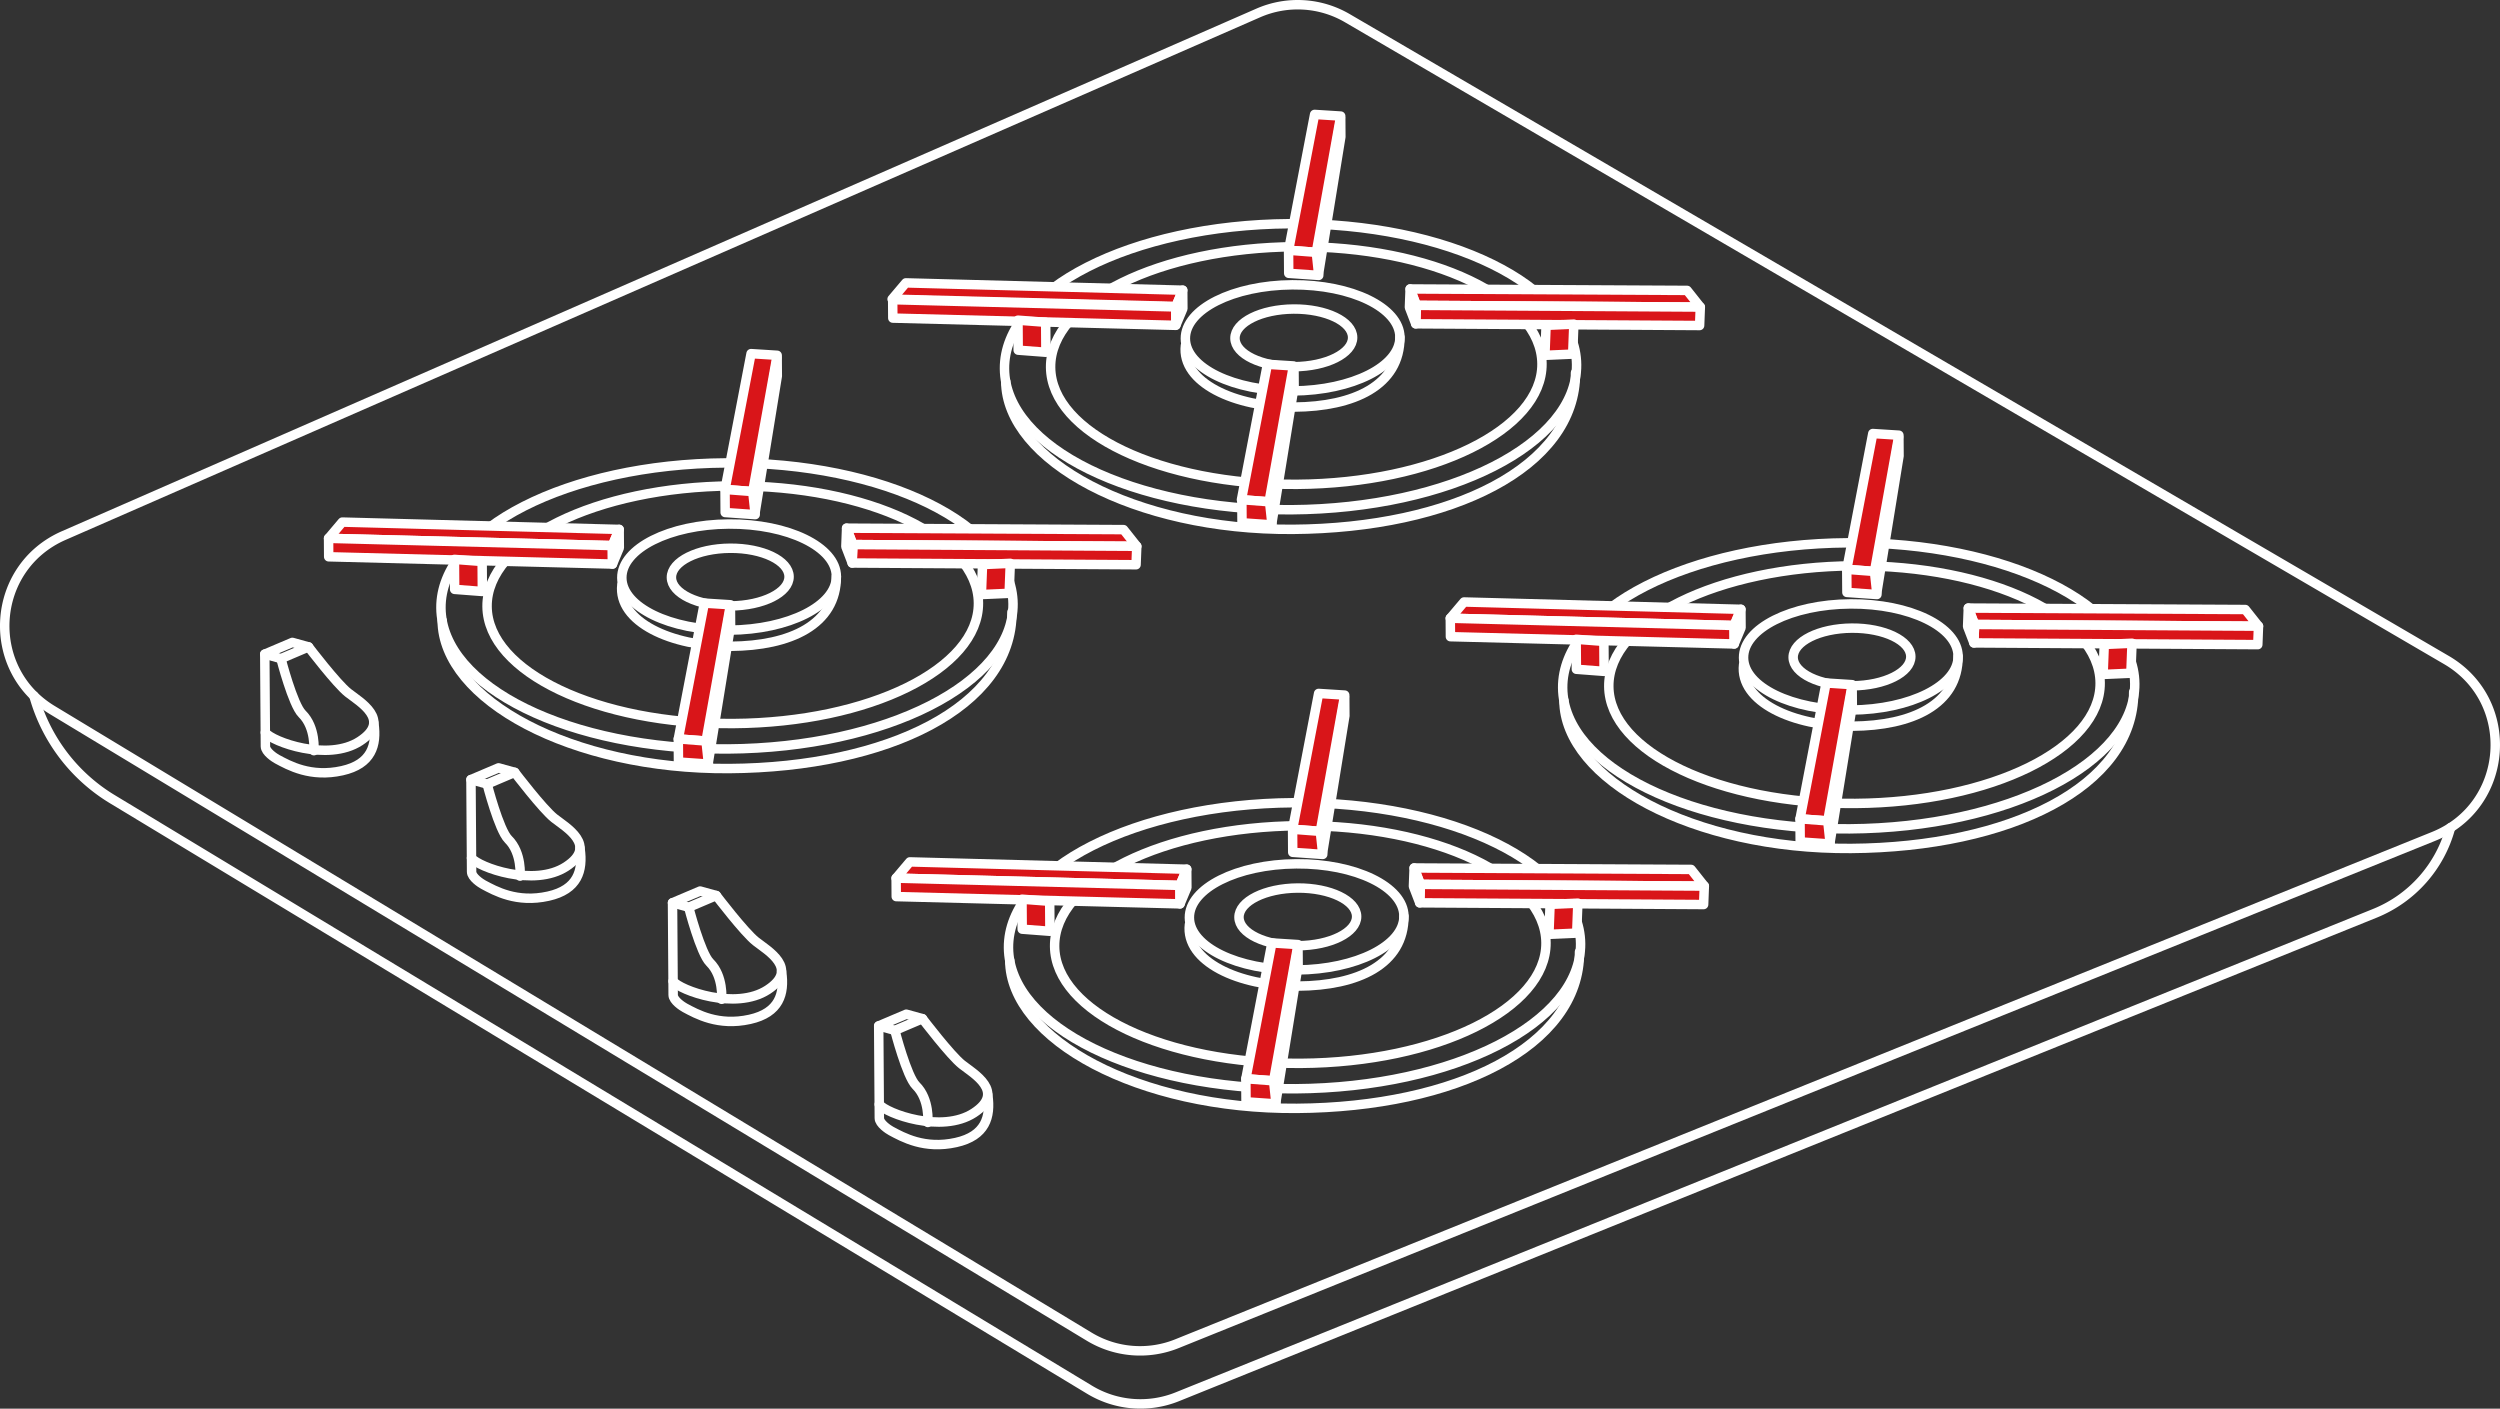<svg xmlns="http://www.w3.org/2000/svg" viewBox="0 0 793.347 447.016"><rect x="0" y="0" width="793.347" height="447.016" fill="#333333" stroke="none"/><defs><style>.a{fill:none;}.a,.b{stroke:#fff;stroke-linecap:round;stroke-linejoin:round;stroke-width:3px;}.b{fill:#d91519;}</style></defs><title>estufa_white</title><path class="a" d="M345.641,424.175,16.587,225.322c-21.685-13.104-19.576-45.213,3.637-55.369L399.28,4.12a31.246,31.246,0,0,1,28.281,1.644L776.356,209.456c22.422,13.094,20.017,46.236-4.06,55.956L373.499,426.407A31.246,31.246,0,0,1,345.641,424.175Z"/><path class="a" d="M777.656,262.65h0a40.66,40.66,0,0,1-24.058,27.195L373.615,443.244a31.246,31.246,0,0,1-27.858-2.232L35.656,253.613a55.797,55.797,0,0,1-24.893-32.787h0"/><ellipse class="a" cx="410.807" cy="300.122" rx="90.776" ry="45.388" transform="translate(-2.068 2.851) rotate(-0.397)"/><path class="a" d="M501.233,302.058c.208,30.014-39.569,49.323-89.702,49.67s-90.93-21.888-91.103-46.955"/><ellipse class="a" cx="412.635" cy="299.743" rx="77.965" ry="37.701" transform="translate(-2.065 2.864) rotate(-0.397)"/><ellipse class="a" cx="411.476" cy="290.966" rx="34.041" ry="16.837" transform="translate(-2.004 2.855) rotate(-0.397)"/><path class="a" d="M445.516,290.73c.106,15.373-14.722,22.064-33.522,22.195s-35.926-7.804-34.543-19.527"/><ellipse class="a" cx="411.842" cy="290.963" rx="18.668" ry="9.151" transform="translate(-2.004 2.858) rotate(-0.397)"/><polygon class="b" points="411.903 299.748 403.623 299.223 395.36 342.323 404.149 342.994 411.903 299.748"/><polygon class="b" points="404.932 350.31 395.41 349.644 395.36 342.323 404.149 342.994 404.932 350.31"/><polygon class="b" points="411.908 300.48 411.949 306.336 404.927 349.578 404.876 342.257 411.908 300.48"/><polygon class="b" points="426.729 220.58 418.448 220.055 410.186 263.156 418.975 263.827 426.729 220.58"/><polygon class="b" points="419.758 271.142 410.236 270.476 410.186 263.156 418.975 263.827 419.758 271.142"/><polygon class="b" points="426.734 221.312 426.774 227.169 419.753 270.41 419.702 263.09 426.734 221.312"/><polygon class="b" points="376.597 275.834 374.437 280.973 284.375 278.668 288.731 273.514 376.597 275.834"/><polygon class="b" points="374.437 280.973 374.477 286.83 284.415 284.525 284.375 278.668 374.437 280.973"/><polygon class="b" points="376.597 275.834 376.638 281.69 374.477 286.83 374.437 280.973 376.597 275.834"/><polygon class="b" points="333.175 295.534 324.385 294.863 324.319 285.347 333.109 286.018 333.175 295.534"/><polygon class="b" points="448.761 275.441 450.758 280.646 540.848 281.193 536.657 275.903 448.761 275.441"/><polygon class="b" points="450.758 280.646 450.532 286.499 540.622 287.045 540.848 281.193 450.758 280.646"/><polygon class="b" points="448.761 275.441 448.535 281.293 450.532 286.499 450.758 280.646 448.761 275.441"/><polygon class="b" points="491.538 296.506 500.345 296.114 500.712 286.604 491.905 286.997 491.538 296.506"/><ellipse class="a" cx="409.536" cy="116.378" rx="90.776" ry="45.388" transform="translate(-0.796 2.838) rotate(-0.397)"/><path class="a" d="M499.961,118.314c.208,30.014-39.569,49.324-89.702,49.67s-90.93-21.888-91.103-46.955"/><ellipse class="a" cx="411.363" cy="115.999" rx="77.965" ry="37.701" transform="translate(-0.793 2.85) rotate(-0.397)"/><ellipse class="a" cx="410.204" cy="107.222" rx="34.041" ry="16.837" transform="translate(-0.732 2.842) rotate(-0.397)"/><path class="a" d="M444.244,106.986c.106,15.373-14.722,22.064-33.522,22.195s-35.926-7.804-34.543-19.527"/><ellipse class="a" cx="410.57" cy="107.219" rx="18.668" ry="9.151" transform="translate(-0.732 2.845) rotate(-0.397)"/><polygon class="b" points="410.454 116.126 402.196 115.603 393.957 158.582 402.722 159.252 410.454 116.126"/><polygon class="b" points="403.66 166.566 394.139 165.9 394.088 158.579 402.877 159.251 403.66 166.566"/><polygon class="b" points="410.636 116.736 410.677 122.592 403.655 165.834 403.604 158.513 410.636 116.736"/><polygon class="b" points="425.457 36.836 417.176 36.311 408.914 79.412 417.703 80.083 425.457 36.836"/><polygon class="b" points="418.486 87.398 408.964 86.732 408.914 79.412 417.703 80.083 418.486 87.398"/><polygon class="b" points="425.462 37.568 425.502 43.425 418.481 86.666 418.43 79.346 425.462 37.568"/><polygon class="b" points="375.326 92.09 373.165 97.229 283.103 94.924 287.46 89.77 375.326 92.09"/><polygon class="b" points="373.092 97.404 373.133 103.244 283.323 100.945 283.282 95.106 373.092 97.404"/><polygon class="b" points="375.326 92.09 375.366 97.946 373.205 103.086 373.165 97.229 375.326 92.09"/><polygon class="b" points="331.903 111.79 323.113 111.119 323.047 101.603 331.837 102.274 331.903 111.79"/><polygon class="b" points="447.489 91.697 449.486 96.903 539.576 97.449 535.385 92.159 447.489 91.697"/><polygon class="b" points="449.486 96.903 449.26 102.755 539.35 103.301 539.576 97.449 449.486 96.903"/><polygon class="b" points="447.489 91.697 447.263 97.549 449.26 102.755 449.486 96.903 447.489 91.697"/><polygon class="b" points="490.267 112.762 499.073 112.37 499.44 102.86 490.634 103.253 490.267 112.762"/><ellipse class="a" cx="230.701" cy="192.288" rx="90.776" ry="45.388" transform="translate(-1.325 1.602) rotate(-0.397)"/><path class="a" d="M321.126,194.224c.208,30.014-39.569,49.324-89.702,49.67s-90.93-21.888-91.103-46.955"/><ellipse class="a" cx="232.528" cy="191.909" rx="77.965" ry="37.701" transform="translate(-1.323 1.614) rotate(-0.397)"/><ellipse class="a" cx="231.369" cy="183.132" rx="34.041" ry="16.837" transform="translate(-1.262 1.606) rotate(-0.397)"/><path class="a" d="M265.41,182.897c.106,15.373-14.722,22.064-33.522,22.195s-35.926-7.804-34.543-19.527"/><ellipse class="a" cx="231.735" cy="183.13" rx="18.668" ry="9.151" transform="translate(-1.262 1.609) rotate(-0.397)"/><polygon class="b" points="231.796 191.914 223.516 191.389 215.253 234.49 224.043 235.161 231.796 191.914"/><polygon class="b" points="224.825 242.476 215.304 241.81 215.253 234.49 224.043 235.161 224.825 242.476"/><polygon class="b" points="231.801 192.646 231.842 198.503 224.82 241.744 224.77 234.424 231.801 192.646"/><polygon class="b" points="246.622 112.747 238.342 112.222 230.079 155.322 238.868 155.993 246.622 112.747"/><polygon class="b" points="239.651 163.309 230.129 162.643 230.079 155.322 238.868 155.993 239.651 163.309"/><polygon class="b" points="246.627 113.479 246.668 119.335 239.646 162.577 239.595 155.256 246.627 113.479"/><polygon class="b" points="196.491 168 194.33 173.14 104.268 170.835 108.625 165.68 196.491 168"/><polygon class="b" points="194.33 173.14 194.371 178.996 104.308 176.691 104.268 170.835 194.33 173.14"/><polygon class="b" points="196.491 168 196.531 173.856 194.371 178.996 194.33 173.14 196.491 168"/><polygon class="b" points="153.068 187.701 144.279 187.03 144.213 177.513 153.002 178.184 153.068 187.701"/><polygon class="b" points="268.654 167.608 270.651 172.813 360.741 173.36 356.55 168.069 268.654 167.608"/><polygon class="b" points="270.651 172.813 270.426 178.665 360.515 179.212 360.741 173.36 270.651 172.813"/><polygon class="b" points="268.654 167.608 268.429 173.46 270.426 178.665 270.651 172.813 268.654 167.608"/><polygon class="b" points="311.432 188.673 320.238 188.28 320.605 178.77 311.799 179.163 311.432 188.673"/><ellipse class="a" cx="586.668" cy="217.643" rx="90.776" ry="45.388" transform="translate(-1.492 4.066) rotate(-0.397)"/><path class="a" d="M677.094,219.579c.208,30.014-39.569,49.324-89.702,49.67s-90.93-21.888-91.103-46.955"/><ellipse class="a" cx="588.496" cy="217.264" rx="77.965" ry="37.701" transform="translate(-1.49 4.079) rotate(-0.397)"/><ellipse class="a" cx="587.337" cy="208.487" rx="34.041" ry="16.837" transform="translate(-1.429 4.071) rotate(-0.397)"/><path class="a" d="M621.377,208.252c.106,15.373-14.722,22.064-33.522,22.195s-35.926-7.804-34.543-19.527"/><ellipse class="a" cx="587.703" cy="208.485" rx="18.668" ry="9.151" transform="translate(-1.429 4.073) rotate(-0.397)"/><polygon class="b" points="587.764 217.269 579.484 216.744 571.221 259.845 580.01 260.516 587.764 217.269"/><polygon class="b" points="580.793 267.831 571.271 267.165 571.221 259.845 580.01 260.516 580.793 267.831"/><polygon class="b" points="587.769 218.001 587.81 223.858 580.788 267.099 580.737 259.779 587.769 218.001"/><polygon class="b" points="602.59 138.102 594.309 137.577 586.046 180.677 594.836 181.348 602.59 138.102"/><polygon class="b" points="595.619 188.664 586.097 187.998 586.046 180.677 594.836 181.348 595.619 188.664"/><polygon class="b" points="602.595 138.834 602.635 144.69 595.614 187.932 595.563 180.611 602.595 138.834"/><polygon class="b" points="552.458 193.355 550.298 198.495 460.236 196.19 464.592 191.035 552.458 193.355"/><polygon class="b" points="550.298 198.495 550.338 204.351 460.276 202.046 460.236 196.19 550.298 198.495"/><polygon class="b" points="552.458 193.355 552.499 199.211 550.338 204.351 550.298 198.495 552.458 193.355"/><polygon class="b" points="509.036 213.056 500.246 212.385 500.18 202.868 508.97 203.539 509.036 213.056"/><polygon class="b" points="624.622 192.963 626.619 198.168 716.709 198.715 712.518 193.424 624.622 192.963"/><polygon class="b" points="626.619 198.168 626.393 204.02 716.483 204.567 716.709 198.715 626.619 198.168"/><polygon class="b" points="624.622 192.963 624.396 198.815 626.393 204.02 626.619 198.168 624.622 192.963"/><polygon class="b" points="667.399 214.028 676.206 213.635 676.573 204.125 667.766 204.518 667.399 214.028"/><path class="a" d="M84.196,232.469l-.172-24.89,8.759-3.721,5.135,1.429s8.866,11.652,12.546,14.555,13.97,8.688,3.767,15.348S86.413,235.382,84.196,232.469Z"/><path class="a" d="M84.196,232.469l.03,4.392c.012,1.736,2.954,3.64,3.722,4.051,3.729,1.995,10.607,5.896,20.61,3.665,9.382-2.093,11.069-8.142,10.106-14.97q-.021-.151-.045-.305"/><polyline class="a" points="84.024 207.579 89.158 209.008 97.918 205.287"/><path class="a" d="M89.159,209.008s3.761,14.616,6.71,17.523c4.423,4.362,3.741,11.687,3.741,11.687"/><path class="a" d="M213.589,311.37l-.172-24.89,8.759-3.721,5.134,1.429s8.866,11.652,12.546,14.555,13.97,8.688,3.767,15.348S215.805,314.283,213.589,311.37Z"/><path class="a" d="M213.589,311.37l.03,4.392c.012,1.736,2.954,3.64,3.723,4.051,3.729,1.995,10.607,5.896,20.61,3.665,9.382-2.093,11.069-8.142,10.106-14.97q-.021-.151-.045-.305"/><polyline class="a" points="213.417 286.48 218.551 287.909 227.31 284.188"/><path class="a" d="M218.551,287.909s3.762,14.616,6.71,17.523c4.423,4.362,3.741,11.688,3.741,11.688"/><path class="a" d="M279.015,350.45l-.172-24.89,8.759-3.721,5.135,1.429s8.866,11.652,12.546,14.555,13.97,8.688,3.767,15.348S281.231,353.362,279.015,350.45Z"/><path class="a" d="M279.015,350.45l.03,4.392c.012,1.736,2.954,3.64,3.722,4.051,3.729,1.995,10.607,5.896,20.61,3.665,9.382-2.093,11.069-8.142,10.106-14.97q-.021-.151-.045-.305"/><polyline class="a" points="278.843 325.56 283.977 326.988 292.736 323.267"/><path class="a" d="M283.977,326.988s3.762,14.616,6.71,17.523c4.423,4.362,3.741,11.687,3.741,11.687"/><path class="a" d="M149.627,272.28l-.172-24.89,8.759-3.721,5.134,1.429s8.866,11.652,12.546,14.555,13.97,8.688,3.767,15.348S151.844,275.193,149.627,272.28Z"/><path class="a" d="M149.627,272.28l.03,4.392c.012,1.736,2.954,3.64,3.723,4.051,3.729,1.995,10.607,5.896,20.61,3.665,9.382-2.093,11.069-8.142,10.106-14.97q-.021-.151-.045-.305"/><polyline class="a" points="149.455 247.391 154.589 248.819 163.349 245.098"/><path class="a" d="M154.589,248.819s3.762,14.616,6.71,17.523c4.423,4.362,3.741,11.688,3.741,11.688"/></svg>
